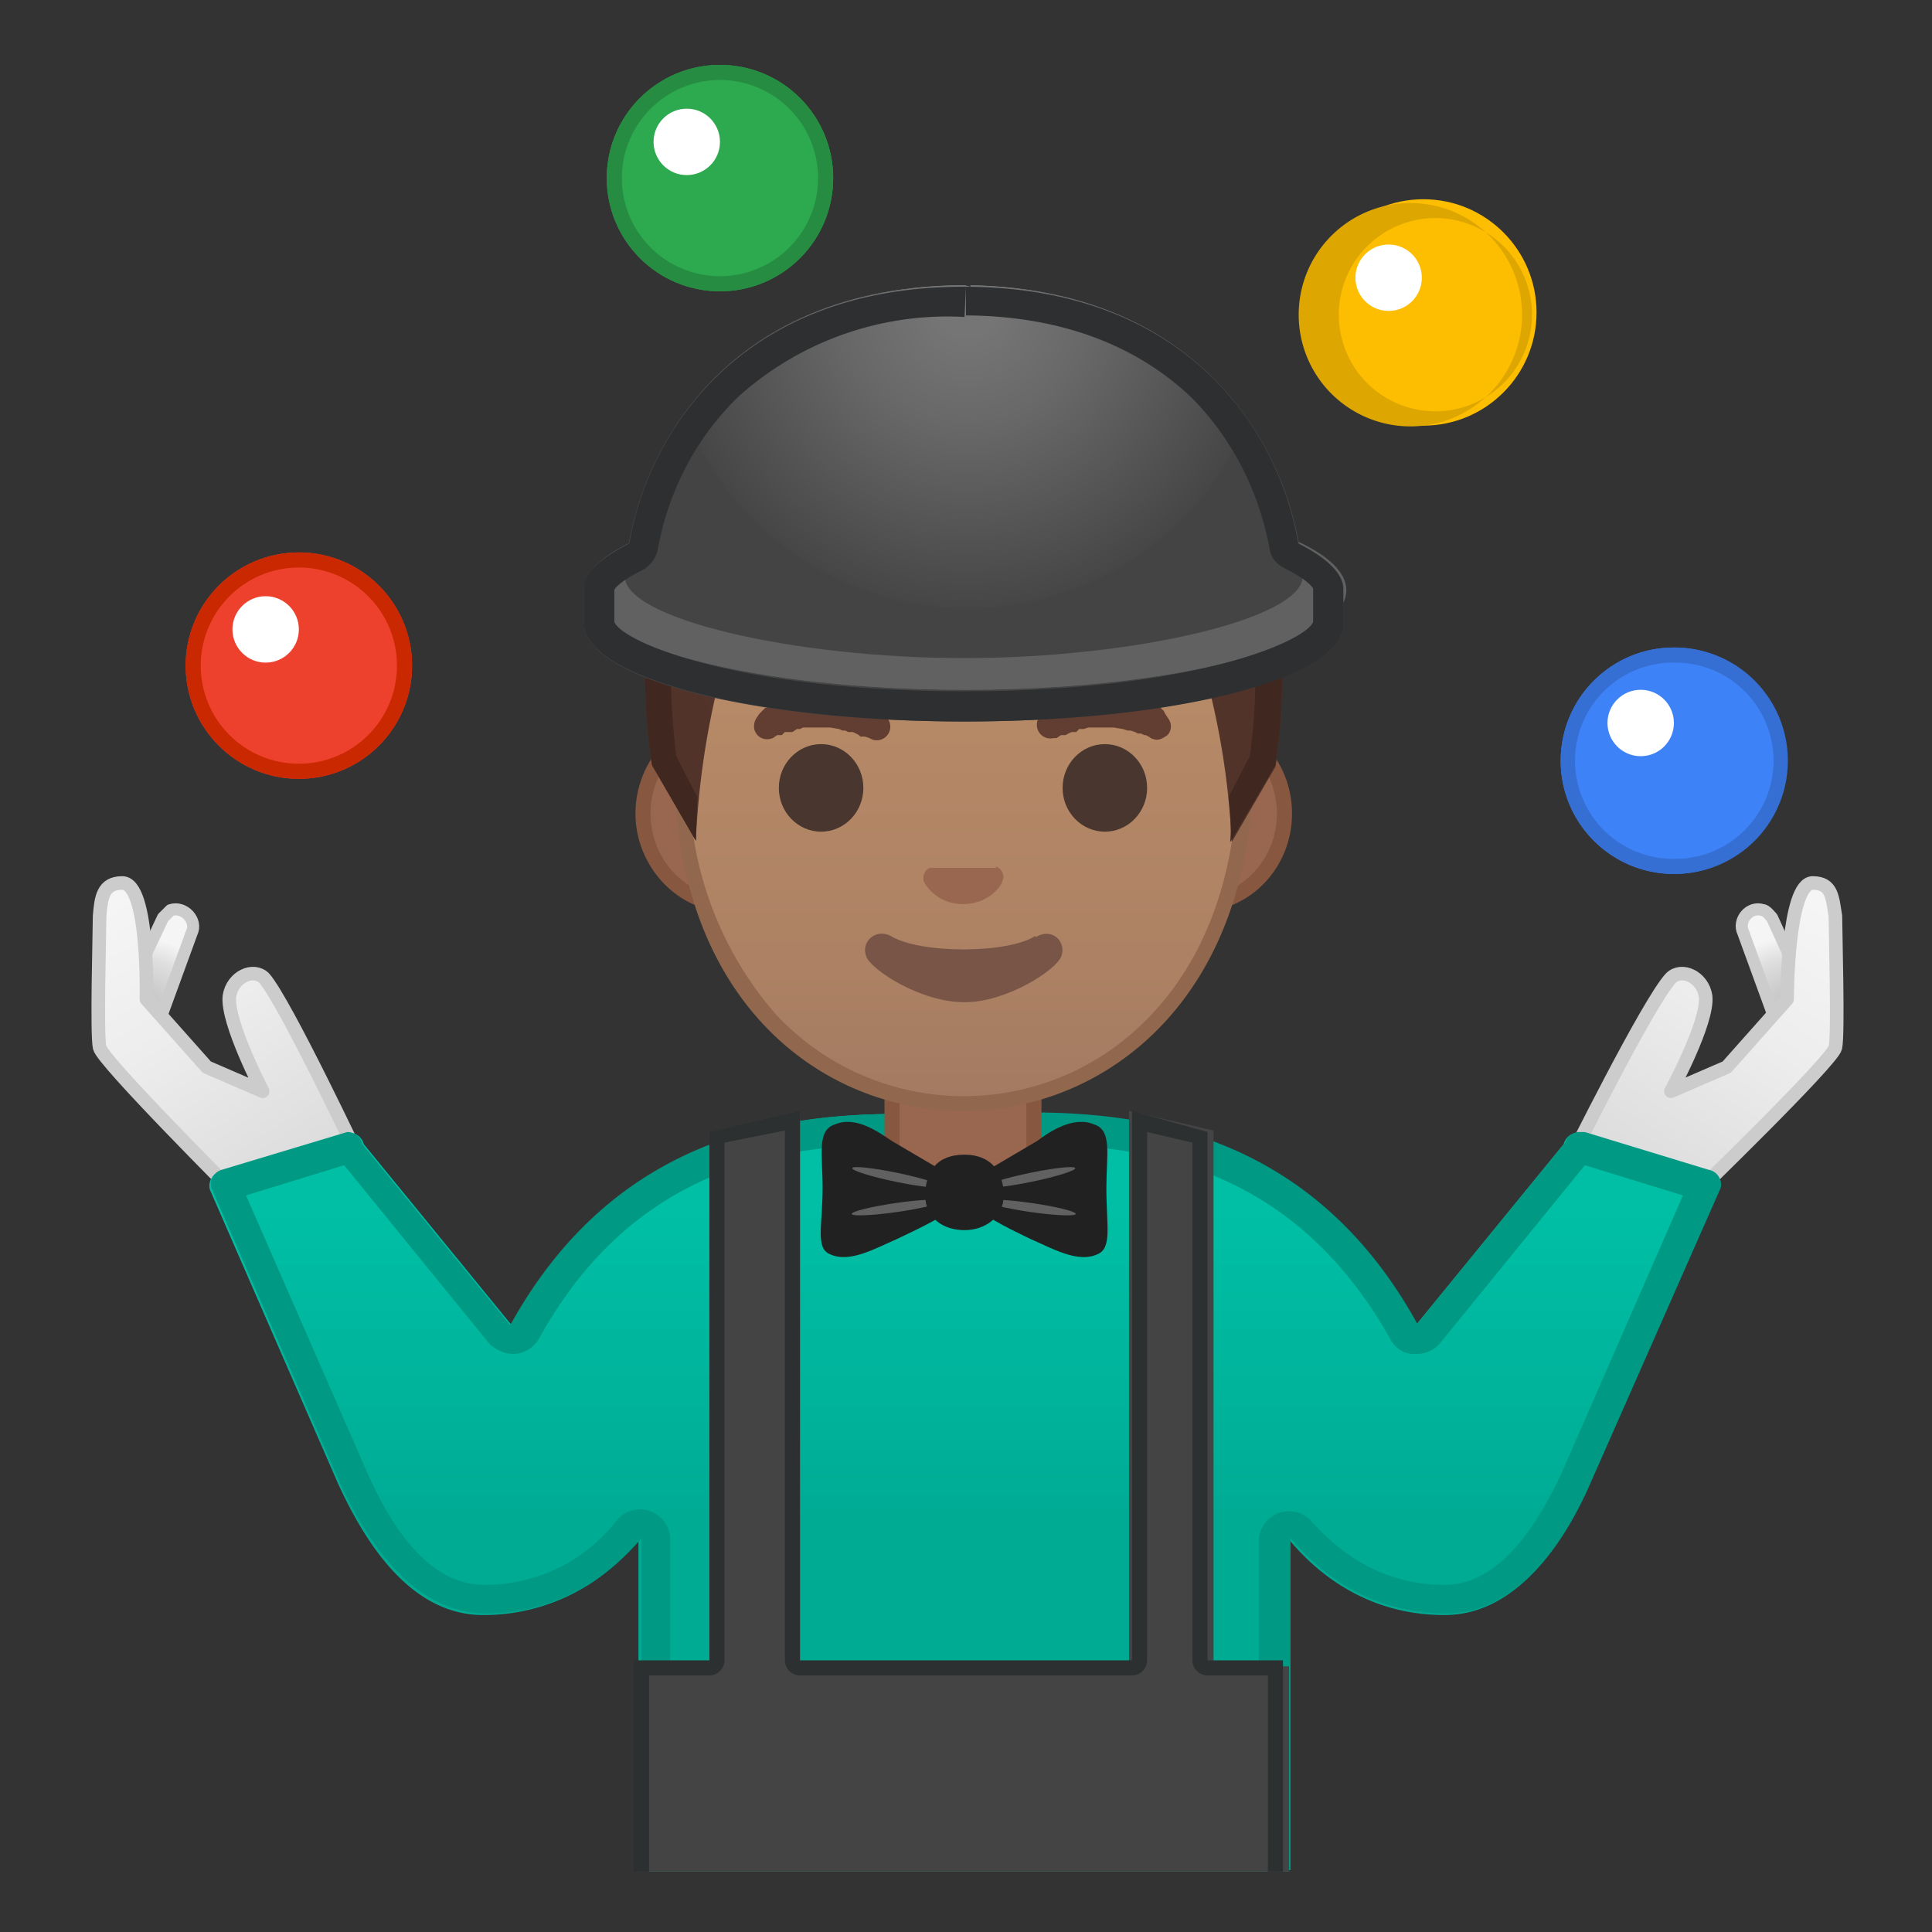 <svg viewBox="0 0 128 128" xmlns="http://www.w3.org/2000/svg" xmlns:xlink="http://www.w3.org/1999/xlink"><rect x="0" y="0" width="128" height="128" fill="#333333" stroke="none"/><defs><path id="a" d="M4 4h120v120H4z"/></defs><clipPath id="b"><use xlink:href="#a"/></clipPath><g clip-path="url(#b)" stroke="#ccc" stroke-linecap="round" stroke-linejoin="round" stroke-miterlimit="10"><radialGradient id="c" cx="83.8" cy="314.5" r="5.1" gradientTransform="matrix(.724 -.516 .55 .773 -115 -133)" gradientUnits="userSpaceOnUse"><stop stop-color="#C4C4C4" offset="0"/><stop stop-color="#CBCBCB" offset=".3"/><stop stop-color="#DEDEDE" offset=".7"/><stop stop-color="#F5F5F5" offset="1"/></radialGradient><path d="M118.2 69.2l-2.7-7.4c-.4-.8.4-1.8 1.3-1.5.2 0 .5.4.6.5l3.2 7c.3.5.1 1-.3 1.4-.7.5-1.8.6-2.1 0z" fill="url(#c)" stroke-width=".8"/><linearGradient id="d" x1="107.8" x2="120.6" y1="80" y2="59.9" gradientUnits="userSpaceOnUse"><stop stop-color="#D9D9D9" offset="0"/><stop stop-color="#EDEDED" offset=".6"/><stop stop-color="#F5F5F5" offset="1"/></linearGradient><path d="M103.9 77.1s5.3-10.7 6.8-12.3c.7-.7 2.1-.1 2.3 1.2.2 1.7-2.3 6.3-2.3 6.3l3.7-1.6 4-4.5s0-7.7 1.7-7.7c1.3 0 1.3 1 1.5 2.2 0 1 .2 7.8 0 8.7s-9.6 10-9.6 10l-8-2.4z" fill="url(#d)" stroke-width=".9"/></g><g clip-path="url(#b)" stroke="#ccc" stroke-linecap="round" stroke-linejoin="round" stroke-miterlimit="10"><radialGradient id="e" cx="-706.1" cy="-212.7" r="5.1" gradientTransform="matrix(-.724 -.516 -.55 .773 -618.8 -133)" gradientUnits="userSpaceOnUse"><stop stop-color="#C4C4C4" offset="0"/><stop stop-color="#CBCBCB" offset=".3"/><stop stop-color="#DEDEDE" offset=".7"/><stop stop-color="#F5F5F5" offset="1"/></radialGradient><path d="M10 69.2l2.7-7.4c.4-.8-.5-1.8-1.4-1.5l-.5.5-3.3 7c-.2.5 0 1 .4 1.4.7.5 1.8.6 2.1 0z" fill="url(#e)" stroke-width=".8"/><linearGradient id="f" x1="-754" x2="-741.3" y1="79.7" y2="59.9" gradientTransform="matrix(-1 0 0 1 -733.8 0)" gradientUnits="userSpaceOnUse"><stop stop-color="#D9D9D9" offset="0"/><stop stop-color="#EDEDED" offset=".6"/><stop stop-color="#F5F5F5" offset="1"/></linearGradient><path d="M23.9 77s-5-10.6-6.4-12.2c-.7-.7-2.1-.1-2.3 1.2-.2 1.7 2.2 6.3 2.2 6.3l-3.7-1.6-4-4.5s.2-7.7-1.6-7.7c-1.3 0-1.4 1-1.5 2.2 0 1-.2 7.8 0 8.7s9 9.7 9 9.7L24 77z" fill="url(#f)" stroke-width=".9"/></g><g clip-path="url(#b)"><circle cx="19.8" cy="44.1" r="7.5" fill="#ED412D"/><circle cx="17.6" cy="41.7" r="2.2" fill="#fff"/><path d="M19.8 37.6a6.5 6.5 0 1 1 0 13 6.5 6.5 0 0 1 0-13m0-1a7.5 7.5 0 1 0 0 15 7.5 7.5 0 0 0 0-15z" fill="#C92800"/></g><g clip-path="url(#b)"><circle cx="47.7" cy="11.8" r="7.5" fill="#2DA94F"/><circle cx="45.5" cy="9.4" r="2.2" fill="#fff"/><path d="M47.7 5.3a6.5 6.5 0 1 1 0 13 6.5 6.5 0 0 1 0-13m0-1a7.5 7.5 0 1 0 0 15 7.5 7.5 0 0 0 0-15z" fill="#258C41"/></g><g clip-path="url(#b)"><circle cx="94.3" cy="20.7" r="7.5" fill="#FDBD00"/><circle cx="92" cy="18.4" r="2.2" fill="#fff"/><path d="M94.3 14.5a6.4 6.4 0 1 1 0 12.7 6.4 6.4 0 0 1 0-12.7m0-1a7.4 7.4 0 1 0 0 14.7 7.4 7.4 0 0 0 0-14.7z" fill="#DEA600"/></g><g clip-path="url(#b)"><circle cx="110.9" cy="50.4" r="7.5" fill="#3E82F7"/><circle cx="108.7" cy="47.9" r="2.2" fill="#fff"/><path d="M111 43.9a6.5 6.5 0 0 1 0 13h-.2a6.5 6.5 0 0 1 .1-13m0-1a7.5 7.5 0 0 0 0 15 7.5 7.5 0 0 0 .1-15z" fill="#356FD4"/></g><g clip-path="url(#b)"><linearGradient id="g" x1="38.9" x2="38.9" y1="66.5" y2="100.5" gradientUnits="userSpaceOnUse"><stop stop-color="#00BFA5" offset=".4"/><stop stop-color="#00B29A" offset=".8"/><stop stop-color="#00AB94" offset="1"/></linearGradient><path d="M59.7 73.8c-7.9 0-18.9 1.5-25.8 14l-9.8-12a1 1 0 0 0-1.3-.7l-8.2 2.5a1 1 0 0 0-.7 1.2l8.5 19.5c1.7 3.7 4.7 8.7 9.6 8.7a13 13 0 0 0 10.3-5v22H64V73.6c-4.2 0-2.5.2-4.2.2z" fill="url(#g)"/><linearGradient id="h" x1="88.9" x2="88.9" y1="66.5" y2="100.5" gradientUnits="userSpaceOnUse"><stop stop-color="#00BFA5" offset=".4"/><stop stop-color="#00B29A" offset=".8"/><stop stop-color="#00AB94" offset="1"/></linearGradient><path d="M63.9 73.6V124h21.5v-22c1.5 1.8 4.8 5 10.3 5 4.9 0 8-5 9.6-8.7l8.6-19.5a1 1 0 0 0-.8-1.2l-8.2-2.5a1 1 0 0 0-1.3.7l-9.8 12c-6.9-12.5-17.9-14-25.7-14l-4.2-.2z" fill="url(#h)"/><path d="M63.9 75.6l2.8.1 1.4.1c7.8 0 17.6 1.5 24 12.9.3.6.9 1 1.5 1h.2a2 2 0 0 0 1.6-.7l9.6-11.8 6.5 2-8 18.3c-2.3 5-4.9 7.5-7.8 7.5-4.3 0-7.1-2.3-8.8-4.2a2 2 0 0 0-3.5 1.3V122h-39v-20a2 2 0 0 0-3.6-1.2 11 11 0 0 1-8.7 4.2c-3 0-5.6-2.5-7.8-7.5l-8-18.3 6.5-2L32.4 89c.4.4 1 .7 1.6.7h.1a2 2 0 0 0 1.6-1c6.3-11.4 16.1-12.9 24-12.9H61c.1 0 .5-.2 2.8-.2m0-2c-4.2 0-2.5.2-4.2.2-7.9 0-18.9 1.5-25.8 14l-9.8-12a1 1 0 0 0-1-.8l-8.3 2.5a1 1 0 0 0-.7 1.2l8.5 19.5c1.7 3.7 4.8 8.7 9.7 8.7 5.4 0 8.8-3.2 10.3-5v22h43v-22c1.5 1.8 4.8 5 10.3 5 4.9 0 8-5 9.6-8.7l8.6-19.5a1 1 0 0 0-.8-1.2L105 75h-.3a1 1 0 0 0-1 .7l-9.8 12c-6.9-12.5-17.9-14-25.7-14l-4.2-.2z" fill="#009984"/><path d="M63.4 80a4.2 4.2 0 0 1-4.3-4.3v-5.2h9.4v5.2c0 2.3-1.9 4.2-4.2 4.2h-1z" fill="#99674F"/><path d="M68 71v4.7c0 2-1.7 3.7-3.7 3.7h-1c-2 0-3.7-1.6-3.7-3.7V71H68m1-1H58.6v5.7c0 2.6 2.1 4.7 4.8 4.7h.9c2.6 0 4.7-2 4.7-4.7V70z" fill="#875740"/><path d="M48.2 60c-3 0-5.6-2.8-5.6-6s2.5-6.1 5.6-6.1h31.2c3.1 0 5.7 2.7 5.7 6s-2.6 6-5.7 6H48.2z" fill="#99674F"/><path d="M79.4 48.4c2.9 0 5.2 2.5 5.2 5.5s-2.3 5.5-5.2 5.5H48.2c-2.8 0-5.1-2.5-5.1-5.5s2.3-5.5 5.1-5.5h31.2m0-1H48.2c-3.4 0-6.1 3-6.1 6.5s2.8 6.5 6.1 6.5h31.2c3.4 0 6.2-2.9 6.2-6.5s-2.8-6.5-6.2-6.5z" fill="#875740"/><linearGradient id="i" x1="63.8" x2="63.8" y1="72.7" y2="25.8" gradientUnits="userSpaceOnUse"><stop stop-color="#A47B62" offset="0"/><stop stop-color="#AD8264" offset=".2"/><stop stop-color="#B78A67" offset=".6"/><stop stop-color="#BA8D68" offset="1"/></linearGradient><path d="M63.8 73C51 73 45.2 61.6 45.2 50.9c0-12.2 7.1-25.4 18.6-25.4s18.7 13.2 18.7 25.4c0 10.8-5.9 22.3-18.7 22.3z" fill="url(#i)"/><path d="M63.8 26c4.6 0 9.2 2.4 12.5 6.8a29.6 29.6 0 0 1 5.7 18c0 6.8-2 12.5-5.7 16.4a17 17 0 0 1-24.9 0 23.3 23.3 0 0 1-5.7-16.4c0-7 2-13.4 5.6-18 3.4-4.4 8-6.9 12.5-6.9m0-1c-10 0-19.1 10.6-19.1 26 0 15.2 9.5 22.7 19.1 22.7S83 66 83 50.8 73.8 25 63.8 25z" fill="#91674D"/><path d="M50.1 47.6l.2-.3.2-.2.2-.2c.2 0 .1-.1.2-.2l.3-.2.3-.2.3-.2.4-.1.4-.2.9-.2h1.9l.8.2a17.3 17.3 0 0 1 1.2.5l.3.2.2.2.3.2.1.2.2.2.3.3a.9.9 0 0 1-1 1.4l-.2-.1-.3-.1H57l-.1-.1a3 3 0 0 0-.4-.2h-.3l-.2-.1h-.2l-.2-.1-.6-.1h-1.8l-.2.1h-.2l-.3.2H52l-.2.2H51.5l-.3.2c-.5.2-1 0-1.2-.5a1 1 0 0 1 .1-.8z" fill="#613E31"/><ellipse cx="54.4" cy="52.2" rx="2.8" ry="2.9" fill="#49362E"/><path d="M76.4 49l-.3-.2-.2-.1h-.1l-.2-.1h-.2l-.2-.1-.3-.1h-.2l-.3-.1-.6-.1h-1.7l-.3.1H71.5l-.2.2H71a3 3 0 0 0-.4.2H70.3l-.3.2h-.2a.9.9 0 0 1-1-1.3l.3-.3.1-.2.2-.2.2-.2.3-.2.3-.2.3-.2.4-.1.4-.2.9-.2h1.9l.8.2a17.3 17.3 0 0 1 1.2.5l.3.2.2.2.3.2.2.2.1.2.2.3c.3.4.2 1-.2 1.2-.3.2-.6.3-.9.1z" fill="#613E31"/><ellipse cx="73.2" cy="52.2" rx="2.8" ry="2.9" fill="#49362E"/><path d="M66 57.5h-4.4c-.3.1-.5.5-.4.9.2.4 1 1.5 2.6 1.5s2.5-1.1 2.6-1.5c.2-.4 0-.8-.4-1z" fill="#99674F"/><path d="M68.6 62c-1.8 1.2-7.7 1.2-9.6 0-1-.5-2 .4-1.6 1.4.4.9 3.6 3 6.5 3 2.8 0 6-2.1 6.4-3 .4-1-.6-2-1.7-1.3z" fill="#795548"/><radialGradient id="j" cx="63.8" cy="38.3" r="19.3" gradientUnits="userSpaceOnUse"><stop stop-color="#6D4C41" offset="0"/><stop stop-color="#523329" offset="1"/></radialGradient><path d="M63.8 20.9c-26 .1-20.6 29.8-20.6 29.8l2.9 5a54.1 54.1 0 0 1 2.7-14.6 3.5 3.5 0 0 1 4-2.2A63.9 63.9 0 0 0 75 39c1.6-.3 3.2.6 3.8 2.2a51.7 51.7 0 0 1 2.8 14.6l2.9-5S89.8 21 63.8 20.9z" fill="url(#j)"/><path d="M63.8 20.9c-26 .1-20.6 29.8-20.6 29.8l2.9 5 .1-2.9-1.4-2.7c-.1-1-.5-4-.3-7.7a24 24 0 0 1 4.7-13.9c3.2-3.9 8.1-5.8 14.6-5.9 6.5 0 11.4 2 14.6 6 6.2 7.3 4.7 19.5 4.4 21.5l-1.4 2.7c.1 1 .2 2 .1 3l3-5.1S89.8 21 63.8 20.9z" fill="#402821"/><path d="M89 41.3c0 3.6-11.2 6.5-25.1 6.5S38.7 45 38.7 41.3V39s11.8-4.4 25.2-4.4A88 88 0 0 1 89 38.9v2.4z" fill="#444"/><ellipse cx="63.9" cy="39.1" rx="25.2" ry="6.6" fill="#616161"/><radialGradient id="k" cx="64.1" cy="20.2" r="20.1" gradientUnits="userSpaceOnUse"><stop stop-color="#757575" offset=".1"/><stop stop-color="#686868" offset=".4"/><stop stop-color="#464646" offset="1"/><stop stop-color="#444" offset="1"/></radialGradient><path d="M64.3 19l-.4-.1h-.5c-16.3.3-21.6 12.2-22 19.3 0 2.8 11.2 5.4 22.5 5.4 11.2 0 22.4-2.6 22.4-5.4-.3-7-5.7-19-22-19.3z" fill="url(#k)"/><path d="M65.3 77.6l3.4-2c.8-.6 2.4-1.7 3.8-1.1 1.2.4.8 2 .8 4.2 0 2.5.4 4-.6 4.4-1.3.6-3-.4-4.4-1-.8-.4-3-1.4-3.4-2s-.4-2 .4-2.5z" fill="#212121"/><ellipse transform="rotate(-11.7 68.3 78)" cx="68.3" cy="78" rx="3" ry=".3" fill="#616161"/><ellipse transform="rotate(-81.8 68.3 80)" cx="68.3" cy="80" rx=".3" ry="3" fill="#616161"/><path d="M62.5 77.6l-3.4-2c-.9-.6-2.4-1.7-3.8-1.1-1.2.4-.8 2-.8 4.2 0 2.5-.5 4 .5 4.4 1.3.6 3-.4 4.4-1 .8-.4 3.1-1.4 3.5-2s.4-2-.4-2.5z" fill="#212121"/><ellipse transform="rotate(-78.3 59.4 78)" cx="59.4" cy="78" rx=".3" ry="3" fill="#616161"/><ellipse transform="rotate(-8.2 59.4 80)" cx="59.4" cy="80" rx="3" ry=".3" fill="#616161"/><path d="M66.5 79.2c0 1.4-1.2 2.3-2.6 2.3s-2.6-.8-2.6-2.3.7-2.7 2.6-2.7c1.8 0 2.6 1.2 2.6 2.7z" fill="#212121"/><path d="M53 118.4h-5.7V75l5.7-1.3zm27.4 0h-5.6V73.6l5.6 1.3z" fill="#444"/><path fill="#444" d="M42.4 110.4h43V128h-43z"/><path d="M52 75v35c0 .6.5 1 1 1h22c.6 0 1-.5 1-1V75l3 .7V110c0 .6.5 1 1 1h4v16H43v-16h4c.6 0 1-.5 1-1V75.7l4-.8m23-1.3V110H53V73.6L47 75v35h-5v18h43v-18h-5V75l-5-1.4z" fill="#2D3030"/></g><ellipse cx="64" cy="39.1" rx="25.2" ry="6.6" clip-path="url(#b)" fill="#616161"/><path d="M64.3 19l-.4-.1h-.5c-16.3.3-21.6 12.2-22 19.3 0 2.8 11.2 5.4 22.5 5.4 11.2 0 22.4-2.6 22.4-5.4-.3-7-5.7-19-22-19.3z" clip-path="url(#b)" fill="url(#k)"/><g clip-path="url(#b)"><path d="M64 19v1.9h.3c6.1.1 11 2 14.6 5.4 3.6 3.6 4.8 7.8 5.2 10 .1.7.5 1.1 1.1 1.4 1.6.8 1.8 1.3 1.8 1.3v2.2c-.5 1.3-8 4.6-23.1 4.6-15.2 0-22.7-3.3-23.2-4.6v-2.1c0-.1.4-.6 1.8-1.3a2 2 0 0 0 1.1-1.5c.4-2.2 1.6-6.4 5.3-10a20.7 20.7 0 0 1 15-5.3l.1-2m-.1 0h-.5c-14.7.2-20.5 10-21.7 17-2 1-3 2-3 3v2.3c0 3.6 11.3 6.5 25.2 6.5S89 45 89 41.3v-2.4c-.1-1-1.2-2-3-2.9-1.2-7.1-7-16.8-21.7-17H64z" fill="#2D2F30"/></g></svg>